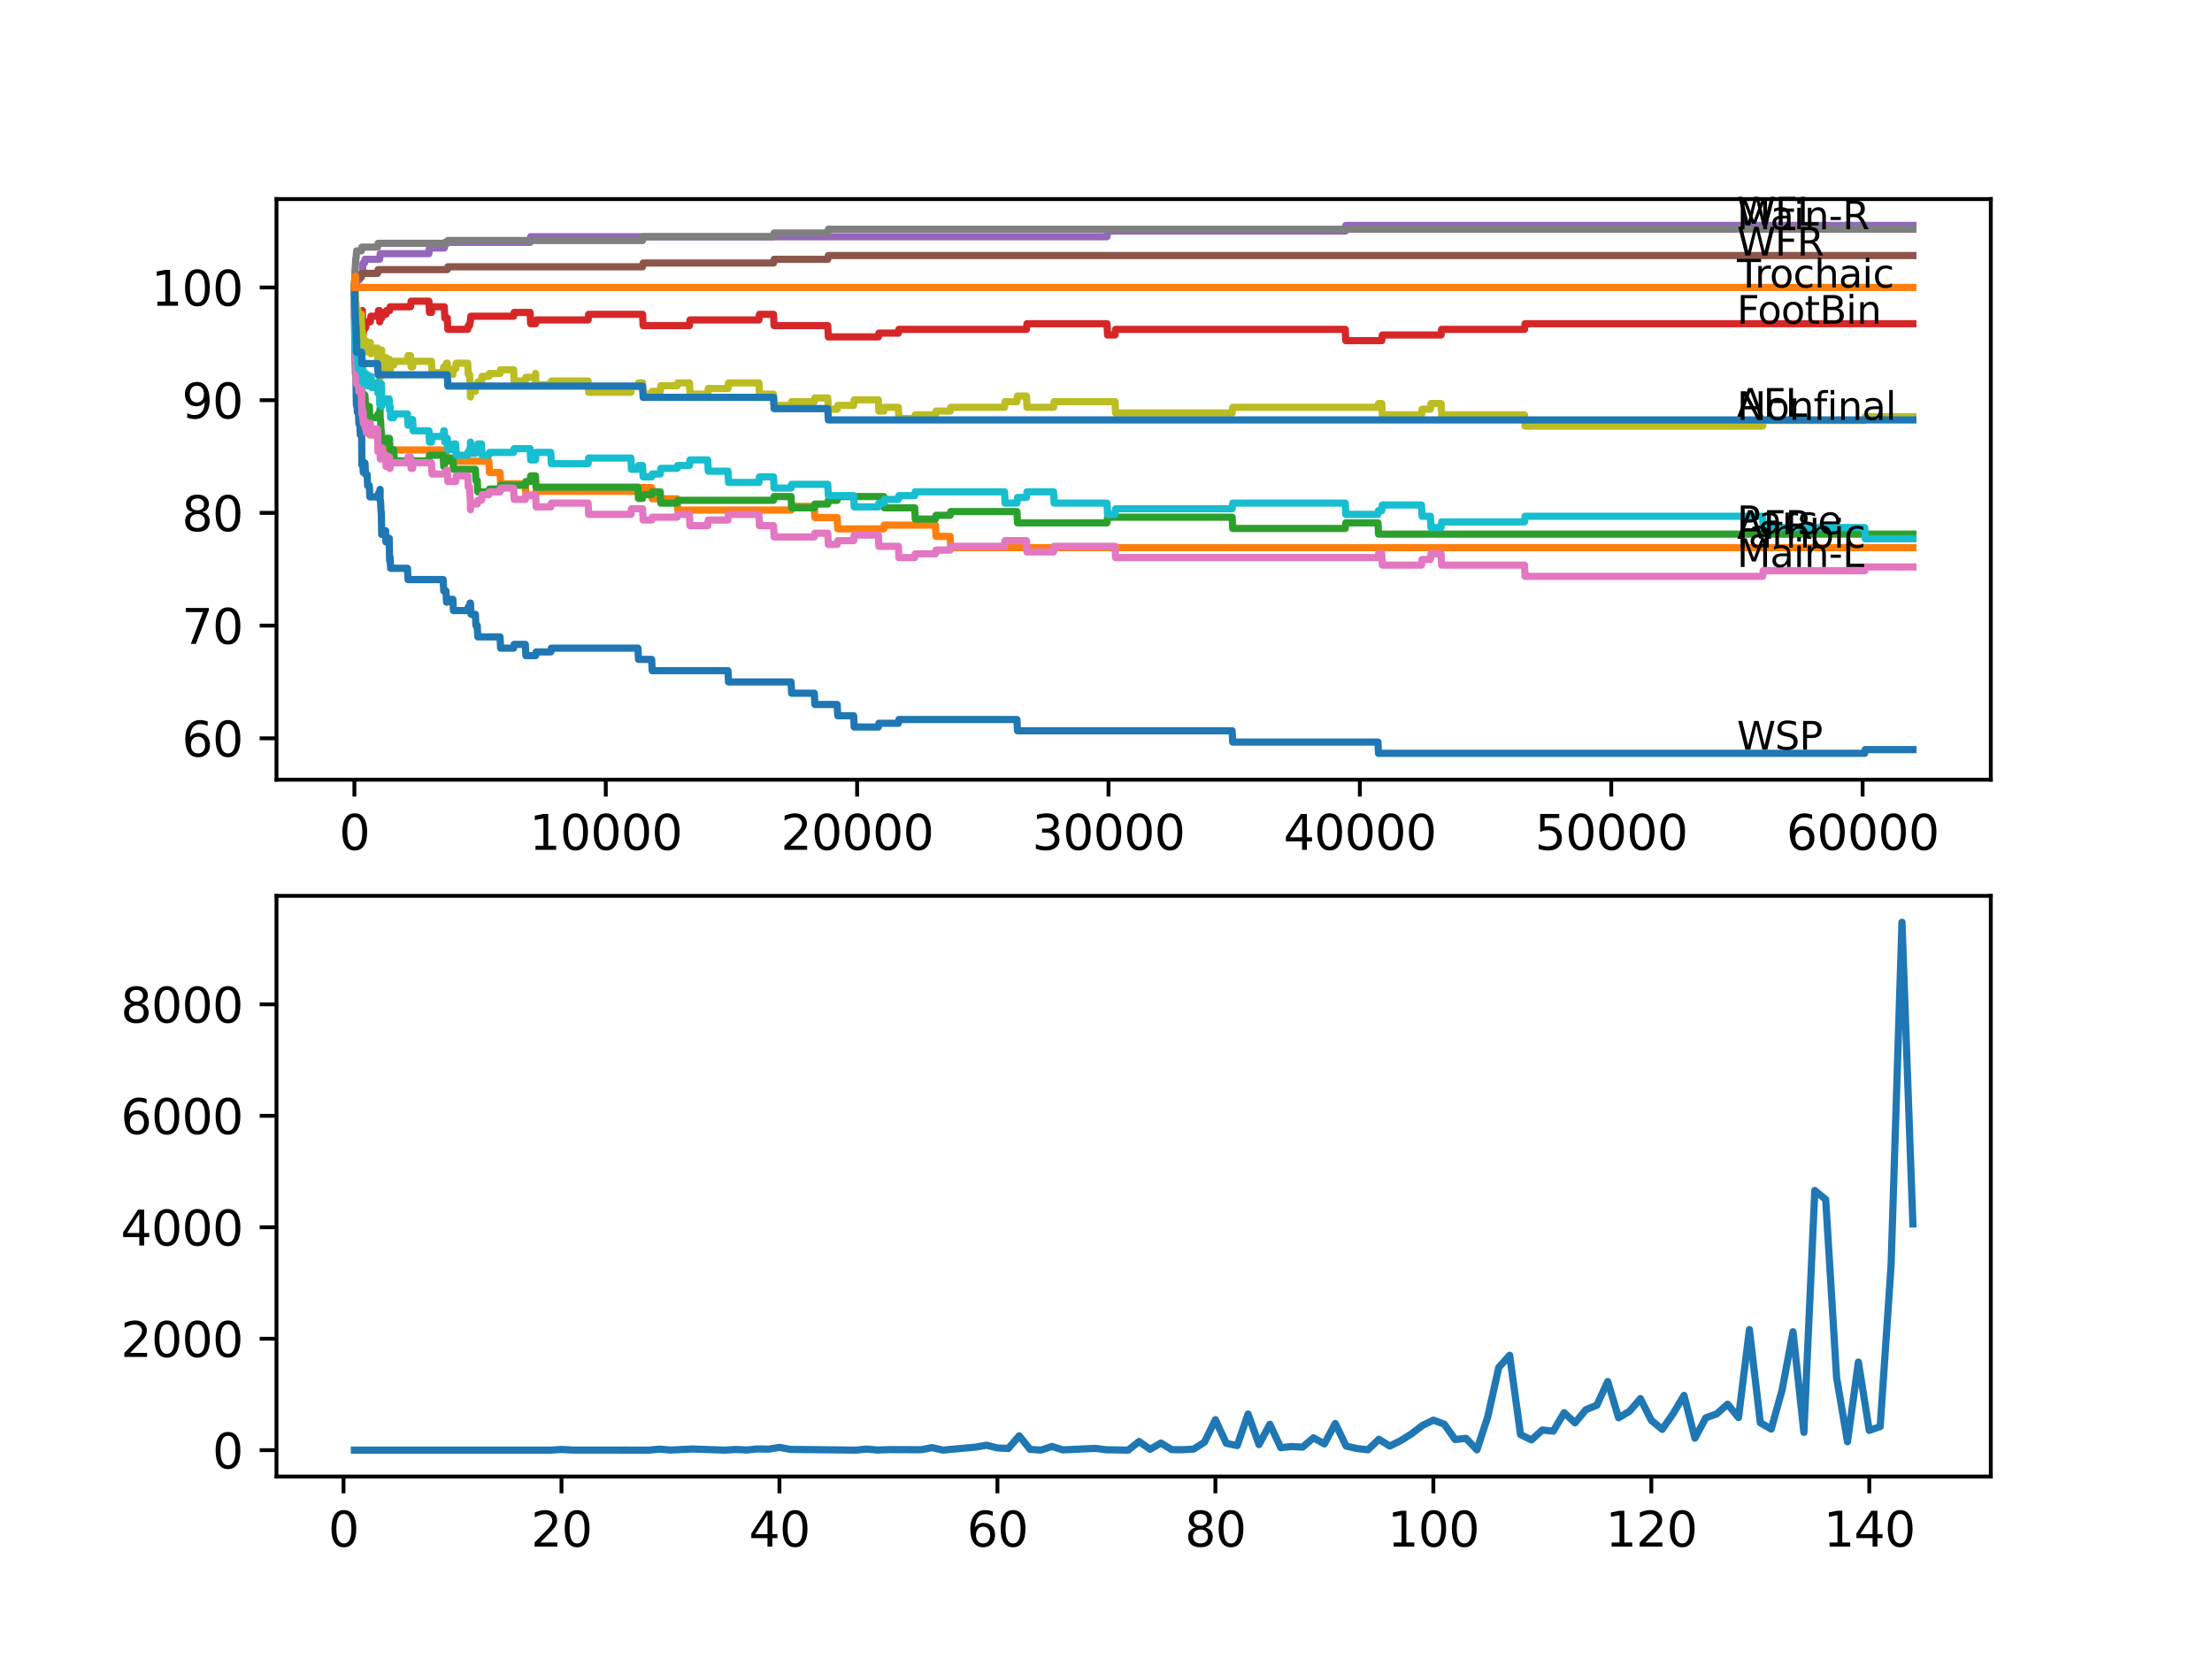 <?xml version="1.0" encoding="utf-8" standalone="no"?>
<!DOCTYPE svg PUBLIC "-//W3C//DTD SVG 1.1//EN"
  "http://www.w3.org/Graphics/SVG/1.1/DTD/svg11.dtd">
<svg xmlns:xlink="http://www.w3.org/1999/xlink" width="460.8pt" height="345.6pt" viewBox="0 0 460.8 345.6" xmlns="http://www.w3.org/2000/svg" version="1.1">
 <defs>
  <style type="text/css">*{stroke-linejoin: round; stroke-linecap: butt}</style>
 </defs>
 <g id="figure_1">
  <g id="patch_1">
   <path d="M 0 345.6 
L 460.8 345.6 
L 460.8 0 
L 0 0 
z
" style="fill: #ffffff"/>
  </g>
  <g id="axes_1">
   <g id="patch_2">
    <path d="M 57.6 162.432 
L 414.72 162.432 
L 414.72 41.472 
L 57.6 41.472 
z
" style="fill: #ffffff"/>
   </g>
   <g id="matplotlib.axis_1">
    <g id="xtick_1">
     <g id="line2d_1">
      <defs>
       <path id="m08328d440a" d="M 0 0 
L 0 3.5 
" style="stroke: #000000; stroke-width: 0.8"/>
      </defs>
      <g>
       <use xlink:href="#m08328d440a" x="73.827" y="162.432" style="stroke: #000000; stroke-width: 0.8"/>
      </g>
     </g>
     <g id="text_1">
      <!-- 0 -->
      <g transform="translate(70.646 177.03)scale(0.1 -0.1)">
       <defs>
        <path id="DejaVuSans-30" d="M 2034 4250 
Q 1547 4250 1301 3770 
Q 1056 3291 1056 2328 
Q 1056 1369 1301 889 
Q 1547 409 2034 409 
Q 2525 409 2770 889 
Q 3016 1369 3016 2328 
Q 3016 3291 2770 3770 
Q 2525 4250 2034 4250 
z
M 2034 4750 
Q 2819 4750 3233 4129 
Q 3647 3509 3647 2328 
Q 3647 1150 3233 529 
Q 2819 -91 2034 -91 
Q 1250 -91 836 529 
Q 422 1150 422 2328 
Q 422 3509 836 4129 
Q 1250 4750 2034 4750 
z
" transform="scale(0.016)"/>
       </defs>
       <use xlink:href="#DejaVuSans-30"/>
      </g>
     </g>
    </g>
    <g id="xtick_2">
     <g id="line2d_2">
      <g>
       <use xlink:href="#m08328d440a" x="126.192" y="162.432" style="stroke: #000000; stroke-width: 0.8"/>
      </g>
     </g>
     <g id="text_2">
      <!-- 10000 -->
      <g transform="translate(110.286 177.03)scale(0.1 -0.1)">
       <defs>
        <path id="DejaVuSans-31" d="M 794 531 
L 1825 531 
L 1825 4091 
L 703 3866 
L 703 4441 
L 1819 4666 
L 2450 4666 
L 2450 531 
L 3481 531 
L 3481 0 
L 794 0 
L 794 531 
z
" transform="scale(0.016)"/>
       </defs>
       <use xlink:href="#DejaVuSans-31"/>
       <use xlink:href="#DejaVuSans-30" x="63.623"/>
       <use xlink:href="#DejaVuSans-30" x="127.246"/>
       <use xlink:href="#DejaVuSans-30" x="190.869"/>
       <use xlink:href="#DejaVuSans-30" x="254.492"/>
      </g>
     </g>
    </g>
    <g id="xtick_3">
     <g id="line2d_3">
      <g>
       <use xlink:href="#m08328d440a" x="178.556" y="162.432" style="stroke: #000000; stroke-width: 0.8"/>
      </g>
     </g>
     <g id="text_3">
      <!-- 20000 -->
      <g transform="translate(162.65 177.03)scale(0.1 -0.1)">
       <defs>
        <path id="DejaVuSans-32" d="M 1228 531 
L 3431 531 
L 3431 0 
L 469 0 
L 469 531 
Q 828 903 1448 1529 
Q 2069 2156 2228 2338 
Q 2531 2678 2651 2914 
Q 2772 3150 2772 3378 
Q 2772 3750 2511 3984 
Q 2250 4219 1831 4219 
Q 1534 4219 1204 4116 
Q 875 4013 500 3803 
L 500 4441 
Q 881 4594 1212 4672 
Q 1544 4750 1819 4750 
Q 2544 4750 2975 4387 
Q 3406 4025 3406 3419 
Q 3406 3131 3298 2873 
Q 3191 2616 2906 2266 
Q 2828 2175 2409 1742 
Q 1991 1309 1228 531 
z
" transform="scale(0.016)"/>
       </defs>
       <use xlink:href="#DejaVuSans-32"/>
       <use xlink:href="#DejaVuSans-30" x="63.623"/>
       <use xlink:href="#DejaVuSans-30" x="127.246"/>
       <use xlink:href="#DejaVuSans-30" x="190.869"/>
       <use xlink:href="#DejaVuSans-30" x="254.492"/>
      </g>
     </g>
    </g>
    <g id="xtick_4">
     <g id="line2d_4">
      <g>
       <use xlink:href="#m08328d440a" x="230.921" y="162.432" style="stroke: #000000; stroke-width: 0.8"/>
      </g>
     </g>
     <g id="text_4">
      <!-- 30000 -->
      <g transform="translate(215.015 177.03)scale(0.1 -0.1)">
       <defs>
        <path id="DejaVuSans-33" d="M 2597 2516 
Q 3050 2419 3304 2112 
Q 3559 1806 3559 1356 
Q 3559 666 3084 287 
Q 2609 -91 1734 -91 
Q 1441 -91 1130 -33 
Q 819 25 488 141 
L 488 750 
Q 750 597 1062 519 
Q 1375 441 1716 441 
Q 2309 441 2620 675 
Q 2931 909 2931 1356 
Q 2931 1769 2642 2001 
Q 2353 2234 1838 2234 
L 1294 2234 
L 1294 2753 
L 1863 2753 
Q 2328 2753 2575 2939 
Q 2822 3125 2822 3475 
Q 2822 3834 2567 4026 
Q 2313 4219 1838 4219 
Q 1578 4219 1281 4162 
Q 984 4106 628 3988 
L 628 4550 
Q 988 4650 1302 4700 
Q 1616 4750 1894 4750 
Q 2613 4750 3031 4423 
Q 3450 4097 3450 3541 
Q 3450 3153 3228 2886 
Q 3006 2619 2597 2516 
z
" transform="scale(0.016)"/>
       </defs>
       <use xlink:href="#DejaVuSans-33"/>
       <use xlink:href="#DejaVuSans-30" x="63.623"/>
       <use xlink:href="#DejaVuSans-30" x="127.246"/>
       <use xlink:href="#DejaVuSans-30" x="190.869"/>
       <use xlink:href="#DejaVuSans-30" x="254.492"/>
      </g>
     </g>
    </g>
    <g id="xtick_5">
     <g id="line2d_5">
      <g>
       <use xlink:href="#m08328d440a" x="283.285" y="162.432" style="stroke: #000000; stroke-width: 0.8"/>
      </g>
     </g>
     <g id="text_5">
      <!-- 40000 -->
      <g transform="translate(267.379 177.03)scale(0.1 -0.1)">
       <defs>
        <path id="DejaVuSans-34" d="M 2419 4116 
L 825 1625 
L 2419 1625 
L 2419 4116 
z
M 2253 4666 
L 3047 4666 
L 3047 1625 
L 3713 1625 
L 3713 1100 
L 3047 1100 
L 3047 0 
L 2419 0 
L 2419 1100 
L 313 1100 
L 313 1709 
L 2253 4666 
z
" transform="scale(0.016)"/>
       </defs>
       <use xlink:href="#DejaVuSans-34"/>
       <use xlink:href="#DejaVuSans-30" x="63.623"/>
       <use xlink:href="#DejaVuSans-30" x="127.246"/>
       <use xlink:href="#DejaVuSans-30" x="190.869"/>
       <use xlink:href="#DejaVuSans-30" x="254.492"/>
      </g>
     </g>
    </g>
    <g id="xtick_6">
     <g id="line2d_6">
      <g>
       <use xlink:href="#m08328d440a" x="335.65" y="162.432" style="stroke: #000000; stroke-width: 0.8"/>
      </g>
     </g>
     <g id="text_6">
      <!-- 50000 -->
      <g transform="translate(319.744 177.03)scale(0.1 -0.1)">
       <defs>
        <path id="DejaVuSans-35" d="M 691 4666 
L 3169 4666 
L 3169 4134 
L 1269 4134 
L 1269 2991 
Q 1406 3038 1543 3061 
Q 1681 3084 1819 3084 
Q 2600 3084 3056 2656 
Q 3513 2228 3513 1497 
Q 3513 744 3044 326 
Q 2575 -91 1722 -91 
Q 1428 -91 1123 -41 
Q 819 9 494 109 
L 494 744 
Q 775 591 1075 516 
Q 1375 441 1709 441 
Q 2250 441 2565 725 
Q 2881 1009 2881 1497 
Q 2881 1984 2565 2268 
Q 2250 2553 1709 2553 
Q 1456 2553 1204 2497 
Q 953 2441 691 2322 
L 691 4666 
z
" transform="scale(0.016)"/>
       </defs>
       <use xlink:href="#DejaVuSans-35"/>
       <use xlink:href="#DejaVuSans-30" x="63.623"/>
       <use xlink:href="#DejaVuSans-30" x="127.246"/>
       <use xlink:href="#DejaVuSans-30" x="190.869"/>
       <use xlink:href="#DejaVuSans-30" x="254.492"/>
      </g>
     </g>
    </g>
    <g id="xtick_7">
     <g id="line2d_7">
      <g>
       <use xlink:href="#m08328d440a" x="388.014" y="162.432" style="stroke: #000000; stroke-width: 0.8"/>
      </g>
     </g>
     <g id="text_7">
      <!-- 60000 -->
      <g transform="translate(372.108 177.03)scale(0.1 -0.1)">
       <defs>
        <path id="DejaVuSans-36" d="M 2113 2584 
Q 1688 2584 1439 2293 
Q 1191 2003 1191 1497 
Q 1191 994 1439 701 
Q 1688 409 2113 409 
Q 2538 409 2786 701 
Q 3034 994 3034 1497 
Q 3034 2003 2786 2293 
Q 2538 2584 2113 2584 
z
M 3366 4563 
L 3366 3988 
Q 3128 4100 2886 4159 
Q 2644 4219 2406 4219 
Q 1781 4219 1451 3797 
Q 1122 3375 1075 2522 
Q 1259 2794 1537 2939 
Q 1816 3084 2150 3084 
Q 2853 3084 3261 2657 
Q 3669 2231 3669 1497 
Q 3669 778 3244 343 
Q 2819 -91 2113 -91 
Q 1303 -91 875 529 
Q 447 1150 447 2328 
Q 447 3434 972 4092 
Q 1497 4750 2381 4750 
Q 2619 4750 2861 4703 
Q 3103 4656 3366 4563 
z
" transform="scale(0.016)"/>
       </defs>
       <use xlink:href="#DejaVuSans-36"/>
       <use xlink:href="#DejaVuSans-30" x="63.623"/>
       <use xlink:href="#DejaVuSans-30" x="127.246"/>
       <use xlink:href="#DejaVuSans-30" x="190.869"/>
       <use xlink:href="#DejaVuSans-30" x="254.492"/>
      </g>
     </g>
    </g>
   </g>
   <g id="matplotlib.axis_2">
    <g id="ytick_1">
     <g id="line2d_8">
      <defs>
       <path id="mf09754ce5e" d="M 0 0 
L -3.5 0 
" style="stroke: #000000; stroke-width: 0.8"/>
      </defs>
      <g>
       <use xlink:href="#mf09754ce5e" x="57.6" y="153.803" style="stroke: #000000; stroke-width: 0.8"/>
      </g>
     </g>
     <g id="text_8">
      <!-- 60 -->
      <g transform="translate(37.875 157.602)scale(0.1 -0.1)">
       <use xlink:href="#DejaVuSans-36"/>
       <use xlink:href="#DejaVuSans-30" x="63.623"/>
      </g>
     </g>
    </g>
    <g id="ytick_2">
     <g id="line2d_9">
      <g>
       <use xlink:href="#mf09754ce5e" x="57.6" y="130.323" style="stroke: #000000; stroke-width: 0.8"/>
      </g>
     </g>
     <g id="text_9">
      <!-- 70 -->
      <g transform="translate(37.875 134.123)scale(0.1 -0.1)">
       <defs>
        <path id="DejaVuSans-37" d="M 525 4666 
L 3525 4666 
L 3525 4397 
L 1831 0 
L 1172 0 
L 2766 4134 
L 525 4134 
L 525 4666 
z
" transform="scale(0.016)"/>
       </defs>
       <use xlink:href="#DejaVuSans-37"/>
       <use xlink:href="#DejaVuSans-30" x="63.623"/>
      </g>
     </g>
    </g>
    <g id="ytick_3">
     <g id="line2d_10">
      <g>
       <use xlink:href="#mf09754ce5e" x="57.6" y="106.844" style="stroke: #000000; stroke-width: 0.8"/>
      </g>
     </g>
     <g id="text_10">
      <!-- 80 -->
      <g transform="translate(37.875 110.643)scale(0.1 -0.1)">
       <defs>
        <path id="DejaVuSans-38" d="M 2034 2216 
Q 1584 2216 1326 1975 
Q 1069 1734 1069 1313 
Q 1069 891 1326 650 
Q 1584 409 2034 409 
Q 2484 409 2743 651 
Q 3003 894 3003 1313 
Q 3003 1734 2745 1975 
Q 2488 2216 2034 2216 
z
M 1403 2484 
Q 997 2584 770 2862 
Q 544 3141 544 3541 
Q 544 4100 942 4425 
Q 1341 4750 2034 4750 
Q 2731 4750 3128 4425 
Q 3525 4100 3525 3541 
Q 3525 3141 3298 2862 
Q 3072 2584 2669 2484 
Q 3125 2378 3379 2068 
Q 3634 1759 3634 1313 
Q 3634 634 3220 271 
Q 2806 -91 2034 -91 
Q 1263 -91 848 271 
Q 434 634 434 1313 
Q 434 1759 690 2068 
Q 947 2378 1403 2484 
z
M 1172 3481 
Q 1172 3119 1398 2916 
Q 1625 2713 2034 2713 
Q 2441 2713 2670 2916 
Q 2900 3119 2900 3481 
Q 2900 3844 2670 4047 
Q 2441 4250 2034 4250 
Q 1625 4250 1398 4047 
Q 1172 3844 1172 3481 
z
" transform="scale(0.016)"/>
       </defs>
       <use xlink:href="#DejaVuSans-38"/>
       <use xlink:href="#DejaVuSans-30" x="63.623"/>
      </g>
     </g>
    </g>
    <g id="ytick_4">
     <g id="line2d_11">
      <g>
       <use xlink:href="#mf09754ce5e" x="57.6" y="83.364" style="stroke: #000000; stroke-width: 0.8"/>
      </g>
     </g>
     <g id="text_11">
      <!-- 90 -->
      <g transform="translate(37.875 87.163)scale(0.1 -0.1)">
       <defs>
        <path id="DejaVuSans-39" d="M 703 97 
L 703 672 
Q 941 559 1184 500 
Q 1428 441 1663 441 
Q 2288 441 2617 861 
Q 2947 1281 2994 2138 
Q 2813 1869 2534 1725 
Q 2256 1581 1919 1581 
Q 1219 1581 811 2004 
Q 403 2428 403 3163 
Q 403 3881 828 4315 
Q 1253 4750 1959 4750 
Q 2769 4750 3195 4129 
Q 3622 3509 3622 2328 
Q 3622 1225 3098 567 
Q 2575 -91 1691 -91 
Q 1453 -91 1209 -44 
Q 966 3 703 97 
z
M 1959 2075 
Q 2384 2075 2632 2365 
Q 2881 2656 2881 3163 
Q 2881 3666 2632 3958 
Q 2384 4250 1959 4250 
Q 1534 4250 1286 3958 
Q 1038 3666 1038 3163 
Q 1038 2656 1286 2365 
Q 1534 2075 1959 2075 
z
" transform="scale(0.016)"/>
       </defs>
       <use xlink:href="#DejaVuSans-39"/>
       <use xlink:href="#DejaVuSans-30" x="63.623"/>
      </g>
     </g>
    </g>
    <g id="ytick_5">
     <g id="line2d_12">
      <g>
       <use xlink:href="#mf09754ce5e" x="57.6" y="59.884" style="stroke: #000000; stroke-width: 0.8"/>
      </g>
     </g>
     <g id="text_12">
      <!-- 100 -->
      <g transform="translate(31.512 63.683)scale(0.1 -0.1)">
       <use xlink:href="#DejaVuSans-31"/>
       <use xlink:href="#DejaVuSans-30" x="63.623"/>
       <use xlink:href="#DejaVuSans-30" x="127.246"/>
      </g>
     </g>
    </g>
   </g>
   <g id="line2d_13">
    <path d="M 73.833 59.884 
L 73.974 75.537 
L 73.979 75.537 
L 74.058 77.885 
L 74.089 77.298 
L 74.136 77.298 
L 74.236 84.342 
L 74.257 83.56 
L 74.335 83.56 
L 74.451 85.907 
L 74.524 85.907 
L 74.644 84.342 
L 74.76 88.255 
L 74.943 88.255 
L 75.058 90.603 
L 75.336 90.603 
L 75.341 89.821 
L 75.377 96.865 
L 75.404 96.865 
L 75.482 96.865 
L 75.587 96.082 
L 75.686 98.43 
L 75.697 97.647 
L 75.927 97.647 
L 76.027 96.473 
L 76.142 98.821 
L 76.472 98.821 
L 76.587 101.169 
L 76.938 101.169 
L 77.053 103.517 
L 78.734 103.517 
L 78.849 102.735 
L 79.111 102.735 
L 79.179 101.952 
L 79.184 104.3 
L 79.211 104.3 
L 79.268 104.3 
L 79.383 106.648 
L 79.436 106.648 
L 79.509 111.344 
L 79.551 110.561 
L 80.326 110.561 
L 80.404 112.909 
L 80.436 112.127 
L 81.075 112.127 
L 81.164 116.823 
L 81.19 116.04 
L 81.263 116.04 
L 81.378 118.388 
L 84.882 118.388 
L 84.997 120.736 
L 92.317 120.736 
L 92.433 123.084 
L 92.899 123.084 
L 93.014 125.432 
L 93.181 125.432 
L 93.297 124.845 
L 94.344 124.845 
L 94.459 127.193 
L 97.439 127.193 
L 97.554 126.41 
L 97.821 126.41 
L 97.936 125.627 
L 98.009 125.627 
L 98.125 127.975 
L 99.031 127.975 
L 99.146 130.323 
L 99.418 130.323 
L 99.533 132.671 
L 104.167 132.671 
L 104.283 135.019 
L 106.99 135.019 
L 107.105 134.237 
L 109.435 134.237 
L 109.551 136.585 
L 111.577 136.585 
L 111.692 135.802 
L 114.74 135.802 
L 114.855 135.019 
L 132.895 135.019 
L 133.01 137.367 
L 135.754 137.367 
L 135.869 139.715 
L 151.646 139.715 
L 151.762 142.063 
L 164.795 142.063 
L 164.91 144.411 
L 169.639 144.411 
L 169.754 146.759 
L 174.399 146.759 
L 174.514 149.107 
L 177.829 149.107 
L 177.944 151.455 
L 182.976 151.455 
L 183.091 150.673 
L 187.144 150.673 
L 187.259 149.89 
L 211.845 149.89 
L 211.96 152.238 
L 256.679 152.238 
L 256.794 154.586 
L 287.056 154.586 
L 287.171 156.934 
L 388.444 156.934 
L 388.559 156.151 
L 398.487 156.151 
L 398.487 156.151 
" clip-path="url(#pd34141f157)" style="fill: none; stroke: #1f77b4; stroke-width: 1.5; stroke-linecap: square"/>
   </g>
   <g id="line2d_14">
    <path d="M 73.833 59.884 
L 73.838 59.297 
L 73.869 66.341 
L 73.885 66.341 
L 73.89 66.341 
L 73.896 68.689 
L 73.985 65.558 
L 74 67.906 
L 74.047 67.906 
L 74.053 67.124 
L 74.063 71.82 
L 74.126 71.82 
L 74.252 79.646 
L 74.346 79.646 
L 74.461 78.864 
L 74.644 78.864 
L 74.733 77.298 
L 74.739 79.646 
L 74.749 79.646 
L 74.943 79.646 
L 75.058 81.994 
L 75.278 81.994 
L 75.341 84.342 
L 75.388 81.994 
L 75.645 81.994 
L 75.76 84.342 
L 75.927 84.342 
L 76.027 89.038 
L 76.043 88.255 
L 76.938 88.255 
L 77.053 90.603 
L 78.655 90.603 
L 78.771 92.951 
L 80.326 92.951 
L 80.441 95.299 
L 81.122 95.299 
L 81.237 94.517 
L 82.017 94.517 
L 82.132 93.734 
L 92.899 93.734 
L 93.014 96.082 
L 101.848 96.082 
L 101.963 98.43 
L 104.167 98.43 
L 104.283 100.778 
L 109.435 100.778 
L 109.551 103.126 
L 111.546 103.126 
L 111.661 102.343 
L 132.895 102.343 
L 133.01 101.561 
L 135.754 101.561 
L 135.869 103.909 
L 141.058 103.909 
L 141.173 106.257 
L 164.795 106.257 
L 164.91 105.474 
L 169.639 105.474 
L 169.754 107.822 
L 174.399 107.822 
L 174.514 110.17 
L 184.107 110.17 
L 184.222 109.387 
L 194.873 109.387 
L 194.988 111.735 
L 197.937 111.735 
L 198.052 114.083 
L 398.487 114.083 
L 398.487 114.083 
" clip-path="url(#pd34141f157)" style="fill: none; stroke: #ff7f0e; stroke-width: 1.5; stroke-linecap: square"/>
   </g>
   <g id="line2d_15">
    <path d="M 73.833 59.884 
L 73.896 58.436 
L 73.953 64.697 
L 73.958 64.697 
L 73.995 69.393 
L 74.068 65.871 
L 74.126 65.871 
L 74.136 65.089 
L 74.199 71.35 
L 74.215 71.35 
L 74.236 73.698 
L 74.325 72.915 
L 74.346 72.915 
L 74.461 75.263 
L 74.644 75.263 
L 74.733 79.959 
L 74.76 79.177 
L 74.849 79.177 
L 74.964 78.003 
L 75.278 78.003 
L 75.341 77.22 
L 75.346 79.568 
L 75.362 79.568 
L 75.482 84.264 
L 75.493 84.264 
L 75.587 81.916 
L 75.603 84.264 
L 75.645 84.264 
L 75.76 83.481 
L 75.927 83.481 
L 76.027 82.307 
L 76.142 84.655 
L 76.938 84.655 
L 77.053 87.003 
L 78.655 87.003 
L 78.771 86.221 
L 79.085 86.221 
L 79.179 85.047 
L 79.184 87.395 
L 79.19 87.395 
L 79.268 87.395 
L 79.383 89.743 
L 79.436 89.743 
L 79.551 92.09 
L 80.326 92.09 
L 80.441 91.308 
L 81.122 91.308 
L 81.237 93.656 
L 82.017 93.656 
L 82.132 96.004 
L 89.354 96.004 
L 89.469 94.83 
L 92.317 94.83 
L 92.433 97.178 
L 92.553 97.178 
L 92.668 96.004 
L 93.181 96.004 
L 93.297 95.417 
L 94.344 95.417 
L 94.459 97.765 
L 99.031 97.765 
L 99.146 100.113 
L 99.418 100.113 
L 99.533 102.461 
L 101.848 102.461 
L 101.963 101.874 
L 104.167 101.874 
L 104.283 101.091 
L 109.435 101.091 
L 109.551 100.308 
L 110.435 100.308 
L 110.551 99.134 
L 111.546 99.134 
L 111.661 101.482 
L 132.895 101.482 
L 133.01 103.83 
L 133.858 103.83 
L 133.973 103.048 
L 135.754 103.048 
L 135.869 102.461 
L 137.539 102.461 
L 137.655 104.809 
L 141.058 104.809 
L 141.173 104.222 
L 161.14 104.222 
L 161.255 103.439 
L 164.795 103.439 
L 164.91 105.787 
L 169.639 105.787 
L 169.754 105.004 
L 172.44 105.004 
L 172.555 104.222 
L 174.399 104.222 
L 174.514 103.439 
L 184.107 103.439 
L 184.222 105.787 
L 190.553 105.787 
L 190.668 108.135 
L 194.873 108.135 
L 194.988 107.352 
L 197.937 107.352 
L 198.052 106.57 
L 211.845 106.57 
L 211.96 108.918 
L 230.607 108.918 
L 230.722 107.744 
L 256.679 107.744 
L 256.794 110.092 
L 280.233 110.092 
L 280.348 108.918 
L 287.056 108.918 
L 287.171 111.266 
L 398.487 111.266 
L 398.487 111.266 
" clip-path="url(#pd34141f157)" style="fill: none; stroke: #2ca02c; stroke-width: 1.5; stroke-linecap: square"/>
   </g>
   <g id="line2d_16">
    <path d="M 73.833 59.884 
L 73.89 66.341 
L 73.953 65.089 
L 74 65.089 
L 74.053 69.785 
L 74.115 69.198 
L 74.136 69.198 
L 74.262 67.437 
L 74.608 67.437 
L 74.728 65.871 
L 74.849 65.871 
L 74.964 68.219 
L 75.205 68.219 
L 75.32 67.437 
L 75.336 67.437 
L 75.456 65.48 
L 75.482 65.48 
L 75.493 64.697 
L 75.55 69.393 
L 75.566 69.393 
L 75.686 69.393 
L 75.802 68.611 
L 75.927 68.611 
L 76.043 68.219 
L 76.184 68.219 
L 76.299 67.045 
L 77.147 67.045 
L 77.263 65.871 
L 78.729 65.871 
L 78.844 64.697 
L 79.085 64.697 
L 79.111 67.045 
L 79.195 66.263 
L 79.509 66.263 
L 79.624 65.48 
L 80.404 65.48 
L 80.52 64.697 
L 81.164 64.697 
L 81.279 63.915 
L 85.526 63.915 
L 85.641 62.741 
L 89.354 62.741 
L 89.469 65.089 
L 89.882 65.089 
L 89.998 63.915 
L 92.553 63.915 
L 92.668 66.263 
L 93.181 66.263 
L 93.297 68.611 
L 97.439 68.611 
L 97.554 67.828 
L 97.821 67.828 
L 97.936 67.045 
L 97.973 67.045 
L 98.088 65.871 
L 106.99 65.871 
L 107.105 65.089 
L 110.435 65.089 
L 110.551 67.437 
L 111.577 67.437 
L 111.692 66.654 
L 122.511 66.654 
L 122.626 65.48 
L 133.858 65.48 
L 133.973 67.828 
L 143.624 67.828 
L 143.739 66.654 
L 158.098 66.654 
L 158.213 65.48 
L 161.14 65.48 
L 161.255 67.828 
L 172.44 67.828 
L 172.555 70.176 
L 182.976 70.176 
L 183.091 69.393 
L 187.144 69.393 
L 187.259 68.611 
L 213.824 68.611 
L 213.939 67.437 
L 230.607 67.437 
L 230.722 69.785 
L 232.277 69.785 
L 232.392 68.611 
L 280.233 68.611 
L 280.348 70.959 
L 287.846 70.959 
L 287.962 69.785 
L 300.199 69.785 
L 300.314 68.611 
L 317.579 68.611 
L 317.694 67.437 
L 398.487 67.437 
L 398.487 67.437 
" clip-path="url(#pd34141f157)" style="fill: none; stroke: #d62728; stroke-width: 1.5; stroke-linecap: square"/>
   </g>
   <g id="line2d_17">
    <path d="M 73.833 59.884 
L 73.875 59.884 
L 73.99 59.101 
L 74.236 59.101 
L 74.351 58.319 
L 74.849 58.319 
L 74.964 57.145 
L 75.493 57.145 
L 75.613 54.797 
L 75.933 54.797 
L 76.048 54.014 
L 79.085 54.014 
L 79.2 52.84 
L 89.354 52.84 
L 89.469 51.666 
L 92.553 51.666 
L 92.668 50.492 
L 110.435 50.492 
L 110.551 49.318 
L 230.607 49.318 
L 230.722 48.144 
L 280.233 48.144 
L 280.348 46.97 
L 398.487 46.97 
L 398.487 46.97 
" clip-path="url(#pd34141f157)" style="fill: none; stroke: #9467bd; stroke-width: 1.5; stroke-linecap: square"/>
   </g>
   <g id="line2d_18">
    <path d="M 73.833 59.884 
L 73.885 62.232 
L 73.943 60.667 
L 74 60.667 
L 74.115 59.297 
L 74.178 59.297 
L 74.299 57.732 
L 75.278 57.732 
L 75.393 56.949 
L 78.655 56.949 
L 78.771 56.166 
L 93.181 56.166 
L 93.297 55.579 
L 133.858 55.579 
L 133.973 54.797 
L 161.14 54.797 
L 161.255 54.014 
L 172.44 54.014 
L 172.555 53.231 
L 398.487 53.231 
L 398.487 53.231 
" clip-path="url(#pd34141f157)" style="fill: none; stroke: #8c564b; stroke-width: 1.5; stroke-linecap: square"/>
   </g>
   <g id="line2d_19">
    <path d="M 73.833 59.884 
L 73.964 69.393 
L 73.995 69.393 
L 74 68.611 
L 74.063 75.068 
L 74.126 75.068 
L 74.178 73.698 
L 74.189 78.394 
L 74.21 78.394 
L 74.215 78.394 
L 74.231 77.611 
L 74.236 79.959 
L 74.314 79.959 
L 74.335 79.959 
L 74.456 77.611 
L 74.524 77.611 
L 74.608 76.829 
L 74.613 79.177 
L 74.623 79.177 
L 74.65 79.177 
L 74.733 81.525 
L 74.76 80.742 
L 74.943 80.742 
L 75.058 79.959 
L 75.205 79.959 
L 75.278 79.177 
L 75.283 81.525 
L 75.304 81.525 
L 75.336 81.525 
L 75.377 86.221 
L 75.451 85.047 
L 75.482 85.047 
L 75.587 87.395 
L 75.592 86.612 
L 75.645 86.612 
L 75.686 85.829 
L 75.692 88.177 
L 75.744 88.177 
L 75.927 88.177 
L 76.043 87.786 
L 76.184 87.786 
L 76.299 90.134 
L 76.472 90.134 
L 76.587 88.96 
L 76.938 88.96 
L 77.053 88.177 
L 77.147 88.177 
L 77.263 90.525 
L 77.31 90.525 
L 77.425 89.351 
L 78.655 89.351 
L 78.734 94.047 
L 78.771 93.264 
L 79.111 93.264 
L 79.226 95.612 
L 79.472 95.612 
L 79.509 93.264 
L 79.582 95.612 
L 80.326 95.612 
L 80.404 94.83 
L 80.41 97.178 
L 80.425 97.178 
L 81.075 97.178 
L 81.164 95.221 
L 81.169 97.569 
L 81.179 97.569 
L 81.263 97.569 
L 81.378 96.395 
L 84.882 96.395 
L 84.997 95.221 
L 85.526 95.221 
L 85.641 97.569 
L 85.955 97.569 
L 86.07 96.395 
L 89.882 96.395 
L 89.998 98.743 
L 92.899 98.743 
L 93.014 97.96 
L 93.181 97.96 
L 93.297 100.308 
L 94.93 100.308 
L 95.046 99.134 
L 97.439 99.134 
L 97.554 101.482 
L 97.821 101.482 
L 97.936 103.83 
L 97.973 103.83 
L 98.009 106.178 
L 98.083 105.004 
L 99.418 105.004 
L 99.533 104.222 
L 100.308 104.222 
L 100.423 103.048 
L 101.848 103.048 
L 101.963 102.461 
L 104.167 102.461 
L 104.283 101.678 
L 106.99 101.678 
L 107.105 104.026 
L 109.435 104.026 
L 109.551 103.243 
L 111.577 103.243 
L 111.692 105.591 
L 114.74 105.591 
L 114.855 104.809 
L 122.511 104.809 
L 122.626 107.157 
L 131.428 107.157 
L 131.544 105.983 
L 133.858 105.983 
L 133.973 108.331 
L 135.754 108.331 
L 135.869 107.744 
L 141.058 107.744 
L 141.173 107.157 
L 143.624 107.157 
L 143.739 109.505 
L 147.431 109.505 
L 147.546 108.331 
L 151.646 108.331 
L 151.762 107.157 
L 158.098 107.157 
L 158.213 109.505 
L 161.14 109.505 
L 161.255 111.853 
L 169.639 111.853 
L 169.754 111.07 
L 172.44 111.07 
L 172.555 113.418 
L 174.399 113.418 
L 174.514 112.635 
L 177.829 112.635 
L 177.944 111.461 
L 182.976 111.461 
L 183.091 113.809 
L 187.144 113.809 
L 187.259 116.157 
L 190.553 116.157 
L 190.668 115.375 
L 194.873 115.375 
L 194.988 114.592 
L 197.937 114.592 
L 198.052 113.809 
L 209.263 113.809 
L 209.378 112.635 
L 213.824 112.635 
L 213.939 114.983 
L 219.479 114.983 
L 219.594 113.809 
L 232.277 113.809 
L 232.392 116.157 
L 287.056 116.157 
L 287.171 115.375 
L 287.846 115.375 
L 287.962 117.723 
L 296.125 117.723 
L 296.24 116.549 
L 297.984 116.549 
L 298.099 115.375 
L 300.199 115.375 
L 300.314 117.723 
L 317.579 117.723 
L 317.694 120.071 
L 367.184 120.071 
L 367.299 118.897 
L 388.444 118.897 
L 388.559 118.114 
L 398.487 118.114 
L 398.487 118.114 
" clip-path="url(#pd34141f157)" style="fill: none; stroke: #e377c2; stroke-width: 1.5; stroke-linecap: square"/>
   </g>
   <g id="line2d_20">
    <path d="M 73.833 59.884 
L 73.974 55.971 
L 74 55.971 
L 74.121 53.818 
L 74.178 53.818 
L 74.299 52.253 
L 75.278 52.253 
L 75.393 51.47 
L 78.655 51.47 
L 78.771 50.688 
L 93.181 50.688 
L 93.297 50.101 
L 133.858 50.101 
L 133.973 49.318 
L 161.14 49.318 
L 161.255 48.535 
L 172.44 48.535 
L 172.555 47.753 
L 398.487 47.753 
L 398.487 47.753 
" clip-path="url(#pd34141f157)" style="fill: none; stroke: #7f7f7f; stroke-width: 1.5; stroke-linecap: square"/>
   </g>
   <g id="line2d_21">
    <path d="M 73.833 59.884 
L 73.843 58.71 
L 73.911 62.741 
L 73.922 61.958 
L 73.927 61.958 
L 74 58.827 
L 74.042 61.175 
L 74.047 61.175 
L 74.126 65.284 
L 74.163 63.132 
L 74.178 63.132 
L 74.299 68.611 
L 74.335 68.611 
L 74.456 65.48 
L 74.524 65.48 
L 74.608 64.697 
L 74.613 67.045 
L 74.623 67.045 
L 74.644 67.045 
L 74.65 66.263 
L 74.655 68.611 
L 74.754 67.045 
L 74.943 67.045 
L 75.058 66.263 
L 75.205 66.263 
L 75.278 65.48 
L 75.283 67.828 
L 75.304 67.828 
L 75.336 67.828 
L 75.362 71.741 
L 75.446 69.002 
L 75.482 69.002 
L 75.587 71.35 
L 75.592 70.567 
L 75.645 70.567 
L 75.686 69.785 
L 75.692 72.133 
L 75.744 72.133 
L 75.927 72.133 
L 76.053 70.959 
L 76.184 70.959 
L 76.299 73.307 
L 76.472 73.307 
L 76.587 72.133 
L 76.938 72.133 
L 77.053 71.35 
L 77.147 71.35 
L 77.263 73.698 
L 77.31 73.698 
L 77.425 72.524 
L 78.655 72.524 
L 78.734 77.22 
L 78.771 76.437 
L 79.111 76.437 
L 79.179 78.785 
L 79.221 77.611 
L 79.268 77.611 
L 79.383 76.437 
L 79.436 76.437 
L 79.509 72.915 
L 79.551 75.263 
L 80.326 75.263 
L 80.404 74.481 
L 80.41 76.829 
L 80.425 76.829 
L 81.075 76.829 
L 81.164 74.872 
L 81.169 77.22 
L 81.179 77.22 
L 81.263 77.22 
L 81.378 76.046 
L 82.017 76.046 
L 82.132 75.263 
L 84.882 75.263 
L 84.997 74.089 
L 85.526 74.089 
L 85.641 76.437 
L 85.955 76.437 
L 86.07 75.263 
L 89.882 75.263 
L 89.998 77.611 
L 92.317 77.611 
L 92.433 76.437 
L 92.899 76.437 
L 93.014 75.655 
L 93.181 75.655 
L 93.297 78.003 
L 94.344 78.003 
L 94.459 76.829 
L 94.93 76.829 
L 95.046 75.655 
L 97.439 75.655 
L 97.554 78.003 
L 97.821 78.003 
L 97.936 80.351 
L 97.973 80.351 
L 98.009 82.699 
L 98.083 81.525 
L 99.031 81.525 
L 99.146 80.351 
L 99.418 80.351 
L 99.533 79.568 
L 100.308 79.568 
L 100.423 78.394 
L 101.848 78.394 
L 101.963 77.807 
L 104.167 77.807 
L 104.283 77.024 
L 106.99 77.024 
L 107.105 79.372 
L 109.435 79.372 
L 109.551 78.59 
L 111.546 78.59 
L 111.577 77.807 
L 111.582 80.155 
L 111.645 80.155 
L 114.74 80.155 
L 114.855 79.372 
L 122.511 79.372 
L 122.626 81.72 
L 131.428 81.72 
L 131.544 80.546 
L 132.895 80.546 
L 133.01 79.764 
L 133.858 79.764 
L 133.973 82.112 
L 135.754 82.112 
L 135.869 81.525 
L 137.539 81.525 
L 137.655 80.351 
L 141.058 80.351 
L 141.173 79.764 
L 143.624 79.764 
L 143.739 82.112 
L 147.431 82.112 
L 147.546 80.938 
L 151.646 80.938 
L 151.762 79.764 
L 158.098 79.764 
L 158.213 82.112 
L 161.14 82.112 
L 161.255 84.46 
L 164.795 84.46 
L 164.91 83.677 
L 169.639 83.677 
L 169.754 82.894 
L 172.44 82.894 
L 172.555 85.242 
L 174.399 85.242 
L 174.514 84.46 
L 177.829 84.46 
L 177.944 83.286 
L 182.976 83.286 
L 183.091 85.634 
L 184.107 85.634 
L 184.222 84.851 
L 187.144 84.851 
L 187.259 87.199 
L 190.553 87.199 
L 190.668 86.416 
L 194.873 86.416 
L 194.988 85.634 
L 197.937 85.634 
L 198.052 84.851 
L 209.263 84.851 
L 209.378 83.677 
L 211.845 83.677 
L 211.96 82.503 
L 213.824 82.503 
L 213.939 84.851 
L 219.479 84.851 
L 219.594 83.677 
L 232.277 83.677 
L 232.392 86.025 
L 256.679 86.025 
L 256.794 84.851 
L 287.056 84.851 
L 287.171 84.068 
L 287.846 84.068 
L 287.962 86.416 
L 296.125 86.416 
L 296.24 85.242 
L 297.984 85.242 
L 298.099 84.068 
L 300.199 84.068 
L 300.314 86.416 
L 317.579 86.416 
L 317.694 88.764 
L 367.184 88.764 
L 367.299 87.59 
L 388.444 87.59 
L 388.559 86.808 
L 398.487 86.808 
L 398.487 86.808 
" clip-path="url(#pd34141f157)" style="fill: none; stroke: #bcbd22; stroke-width: 1.5; stroke-linecap: square"/>
   </g>
   <g id="line2d_22">
    <path d="M 73.833 59.884 
L 73.911 71.546 
L 73.964 69.198 
L 73.979 69.198 
L 74 68.415 
L 74.053 73.111 
L 74.063 73.111 
L 74.136 73.111 
L 74.236 68.219 
L 74.267 70.567 
L 74.335 70.567 
L 74.451 74.481 
L 74.524 74.481 
L 74.608 76.829 
L 74.634 76.046 
L 74.644 76.046 
L 74.77 73.698 
L 74.849 73.698 
L 74.943 76.046 
L 74.959 75.263 
L 75.205 75.263 
L 75.32 77.611 
L 75.336 77.611 
L 75.377 73.307 
L 75.456 75.655 
L 75.482 75.655 
L 75.493 74.872 
L 75.55 79.568 
L 75.566 79.568 
L 75.587 79.568 
L 75.707 78.003 
L 75.927 78.003 
L 75.933 77.611 
L 75.938 79.959 
L 76.011 79.959 
L 76.027 79.959 
L 76.142 79.177 
L 76.184 79.177 
L 76.299 78.003 
L 76.472 78.003 
L 76.587 80.351 
L 76.938 80.351 
L 77.053 79.568 
L 77.147 79.568 
L 77.263 78.394 
L 77.31 78.394 
L 77.425 80.742 
L 78.729 80.742 
L 78.734 79.568 
L 78.739 81.916 
L 78.834 81.916 
L 79.085 81.916 
L 79.111 84.264 
L 79.195 82.307 
L 79.268 82.307 
L 79.383 81.133 
L 79.436 81.133 
L 79.472 79.959 
L 79.509 84.655 
L 79.53 83.873 
L 80.404 83.873 
L 80.52 83.09 
L 81.075 83.09 
L 81.164 85.438 
L 81.185 84.655 
L 81.263 84.655 
L 81.378 87.003 
L 82.017 87.003 
L 82.132 86.221 
L 84.882 86.221 
L 84.997 88.569 
L 85.526 88.569 
L 85.641 87.395 
L 85.955 87.395 
L 86.07 89.743 
L 89.354 89.743 
L 89.469 92.09 
L 89.882 92.09 
L 89.998 90.917 
L 92.317 90.917 
L 92.433 89.743 
L 92.553 89.743 
L 92.668 92.09 
L 92.899 92.09 
L 93.014 91.308 
L 93.181 91.308 
L 93.297 93.656 
L 94.344 93.656 
L 94.459 92.482 
L 94.93 92.482 
L 95.046 94.83 
L 97.439 94.83 
L 97.554 94.047 
L 97.821 94.047 
L 97.936 93.264 
L 97.973 93.264 
L 98.009 92.09 
L 98.015 94.438 
L 98.077 94.438 
L 99.031 94.438 
L 99.146 93.264 
L 99.418 93.264 
L 99.533 92.482 
L 100.308 92.482 
L 100.423 94.83 
L 101.848 94.83 
L 101.963 94.243 
L 106.99 94.243 
L 107.105 93.46 
L 110.435 93.46 
L 110.551 95.808 
L 111.546 95.808 
L 111.666 94.243 
L 114.74 94.243 
L 114.855 96.591 
L 122.511 96.591 
L 122.626 95.417 
L 131.428 95.417 
L 131.544 97.765 
L 132.895 97.765 
L 133.01 96.982 
L 133.858 96.982 
L 133.973 99.33 
L 135.754 99.33 
L 135.869 98.743 
L 137.539 98.743 
L 137.655 97.569 
L 141.058 97.569 
L 141.173 96.982 
L 143.624 96.982 
L 143.739 95.808 
L 147.431 95.808 
L 147.546 98.156 
L 151.646 98.156 
L 151.762 100.504 
L 158.098 100.504 
L 158.213 99.33 
L 161.14 99.33 
L 161.255 101.678 
L 164.795 101.678 
L 164.91 100.895 
L 172.44 100.895 
L 172.555 103.243 
L 177.829 103.243 
L 177.944 105.591 
L 182.976 105.591 
L 183.091 104.809 
L 184.107 104.809 
L 184.222 104.026 
L 187.144 104.026 
L 187.259 103.243 
L 190.553 103.243 
L 190.668 102.461 
L 209.263 102.461 
L 209.378 104.809 
L 211.845 104.809 
L 211.96 103.635 
L 213.824 103.635 
L 213.939 102.461 
L 219.479 102.461 
L 219.594 104.809 
L 230.607 104.809 
L 230.722 107.157 
L 232.277 107.157 
L 232.392 105.983 
L 256.679 105.983 
L 256.794 104.809 
L 280.233 104.809 
L 280.348 107.157 
L 287.056 107.157 
L 287.171 106.374 
L 287.846 106.374 
L 287.962 105.2 
L 296.125 105.2 
L 296.24 107.548 
L 297.984 107.548 
L 298.099 109.896 
L 300.199 109.896 
L 300.314 108.722 
L 317.579 108.722 
L 317.694 107.548 
L 367.184 107.548 
L 367.299 109.896 
L 388.444 109.896 
L 388.559 112.244 
L 398.487 112.244 
L 398.487 112.244 
" clip-path="url(#pd34141f157)" style="fill: none; stroke: #17becf; stroke-width: 1.5; stroke-linecap: square"/>
   </g>
   <g id="line2d_23">
    <path d="M 73.833 59.884 
L 73.885 59.297 
L 73.89 61.645 
L 73.906 61.645 
L 74.026 66.341 
L 74.058 66.341 
L 74.173 68.689 
L 74.178 68.689 
L 74.299 73.385 
L 75.278 73.385 
L 75.393 75.733 
L 78.655 75.733 
L 78.771 78.081 
L 93.181 78.081 
L 93.297 80.429 
L 133.858 80.429 
L 133.973 82.777 
L 161.14 82.777 
L 161.255 85.125 
L 172.44 85.125 
L 172.555 87.473 
L 398.487 87.473 
L 398.487 87.473 
" clip-path="url(#pd34141f157)" style="fill: none; stroke: #1f77b4; stroke-width: 1.5; stroke-linecap: square"/>
   </g>
   <g id="line2d_24">
    <path d="M 73.833 59.884 
L 73.864 59.884 
L 73.979 57.536 
L 74.047 57.536 
L 74.163 59.884 
L 398.487 59.884 
L 398.487 59.884 
" clip-path="url(#pd34141f157)" style="fill: none; stroke: #ff7f0e; stroke-width: 1.5; stroke-linecap: square"/>
   </g>
   <g id="patch_3">
    <path d="M 57.6 162.432 
L 57.6 41.472 
" style="fill: none; stroke: #000000; stroke-width: 0.8; stroke-linejoin: miter; stroke-linecap: square"/>
   </g>
   <g id="patch_4">
    <path d="M 414.72 162.432 
L 414.72 41.472 
" style="fill: none; stroke: #000000; stroke-width: 0.8; stroke-linejoin: miter; stroke-linecap: square"/>
   </g>
   <g id="patch_5">
    <path d="M 57.6 162.432 
L 414.72 162.432 
" style="fill: none; stroke: #000000; stroke-width: 0.8; stroke-linejoin: miter; stroke-linecap: square"/>
   </g>
   <g id="patch_6">
    <path d="M 57.6 41.472 
L 414.72 41.472 
" style="fill: none; stroke: #000000; stroke-width: 0.8; stroke-linejoin: miter; stroke-linecap: square"/>
   </g>
   <g id="text_13">
    <!-- WSP -->
    <g transform="translate(361.832 156.151)scale(0.08 -0.08)">
     <defs>
      <path id="DejaVuSans-57" d="M 213 4666 
L 850 4666 
L 1831 722 
L 2809 4666 
L 3519 4666 
L 4500 722 
L 5478 4666 
L 6119 4666 
L 4947 0 
L 4153 0 
L 3169 4050 
L 2175 0 
L 1381 0 
L 213 4666 
z
" transform="scale(0.016)"/>
      <path id="DejaVuSans-53" d="M 3425 4513 
L 3425 3897 
Q 3066 4069 2747 4153 
Q 2428 4238 2131 4238 
Q 1616 4238 1336 4038 
Q 1056 3838 1056 3469 
Q 1056 3159 1242 3001 
Q 1428 2844 1947 2747 
L 2328 2669 
Q 3034 2534 3370 2195 
Q 3706 1856 3706 1288 
Q 3706 609 3251 259 
Q 2797 -91 1919 -91 
Q 1588 -91 1214 -16 
Q 841 59 441 206 
L 441 856 
Q 825 641 1194 531 
Q 1563 422 1919 422 
Q 2459 422 2753 634 
Q 3047 847 3047 1241 
Q 3047 1584 2836 1778 
Q 2625 1972 2144 2069 
L 1759 2144 
Q 1053 2284 737 2584 
Q 422 2884 422 3419 
Q 422 4038 858 4394 
Q 1294 4750 2059 4750 
Q 2388 4750 2728 4690 
Q 3069 4631 3425 4513 
z
" transform="scale(0.016)"/>
      <path id="DejaVuSans-50" d="M 1259 4147 
L 1259 2394 
L 2053 2394 
Q 2494 2394 2734 2622 
Q 2975 2850 2975 3272 
Q 2975 3691 2734 3919 
Q 2494 4147 2053 4147 
L 1259 4147 
z
M 628 4666 
L 2053 4666 
Q 2838 4666 3239 4311 
Q 3641 3956 3641 3272 
Q 3641 2581 3239 2228 
Q 2838 1875 2053 1875 
L 1259 1875 
L 1259 0 
L 628 0 
L 628 4666 
z
" transform="scale(0.016)"/>
     </defs>
     <use xlink:href="#DejaVuSans-57"/>
     <use xlink:href="#DejaVuSans-53" x="98.877"/>
     <use xlink:href="#DejaVuSans-50" x="162.354"/>
    </g>
   </g>
   <g id="text_14">
    <!-- Iambic -->
    <g transform="translate(361.832 114.083)scale(0.08 -0.08)">
     <defs>
      <path id="DejaVuSans-49" d="M 628 4666 
L 1259 4666 
L 1259 0 
L 628 0 
L 628 4666 
z
" transform="scale(0.016)"/>
      <path id="DejaVuSans-61" d="M 2194 1759 
Q 1497 1759 1228 1600 
Q 959 1441 959 1056 
Q 959 750 1161 570 
Q 1363 391 1709 391 
Q 2188 391 2477 730 
Q 2766 1069 2766 1631 
L 2766 1759 
L 2194 1759 
z
M 3341 1997 
L 3341 0 
L 2766 0 
L 2766 531 
Q 2569 213 2275 61 
Q 1981 -91 1556 -91 
Q 1019 -91 701 211 
Q 384 513 384 1019 
Q 384 1609 779 1909 
Q 1175 2209 1959 2209 
L 2766 2209 
L 2766 2266 
Q 2766 2663 2505 2880 
Q 2244 3097 1772 3097 
Q 1472 3097 1187 3025 
Q 903 2953 641 2809 
L 641 3341 
Q 956 3463 1253 3523 
Q 1550 3584 1831 3584 
Q 2591 3584 2966 3190 
Q 3341 2797 3341 1997 
z
" transform="scale(0.016)"/>
      <path id="DejaVuSans-6d" d="M 3328 2828 
Q 3544 3216 3844 3400 
Q 4144 3584 4550 3584 
Q 5097 3584 5394 3201 
Q 5691 2819 5691 2113 
L 5691 0 
L 5113 0 
L 5113 2094 
Q 5113 2597 4934 2840 
Q 4756 3084 4391 3084 
Q 3944 3084 3684 2787 
Q 3425 2491 3425 1978 
L 3425 0 
L 2847 0 
L 2847 2094 
Q 2847 2600 2669 2842 
Q 2491 3084 2119 3084 
Q 1678 3084 1418 2786 
Q 1159 2488 1159 1978 
L 1159 0 
L 581 0 
L 581 3500 
L 1159 3500 
L 1159 2956 
Q 1356 3278 1631 3431 
Q 1906 3584 2284 3584 
Q 2666 3584 2933 3390 
Q 3200 3197 3328 2828 
z
" transform="scale(0.016)"/>
      <path id="DejaVuSans-62" d="M 3116 1747 
Q 3116 2381 2855 2742 
Q 2594 3103 2138 3103 
Q 1681 3103 1420 2742 
Q 1159 2381 1159 1747 
Q 1159 1113 1420 752 
Q 1681 391 2138 391 
Q 2594 391 2855 752 
Q 3116 1113 3116 1747 
z
M 1159 2969 
Q 1341 3281 1617 3432 
Q 1894 3584 2278 3584 
Q 2916 3584 3314 3078 
Q 3713 2572 3713 1747 
Q 3713 922 3314 415 
Q 2916 -91 2278 -91 
Q 1894 -91 1617 61 
Q 1341 213 1159 525 
L 1159 0 
L 581 0 
L 581 4863 
L 1159 4863 
L 1159 2969 
z
" transform="scale(0.016)"/>
      <path id="DejaVuSans-69" d="M 603 3500 
L 1178 3500 
L 1178 0 
L 603 0 
L 603 3500 
z
M 603 4863 
L 1178 4863 
L 1178 4134 
L 603 4134 
L 603 4863 
z
" transform="scale(0.016)"/>
      <path id="DejaVuSans-63" d="M 3122 3366 
L 3122 2828 
Q 2878 2963 2633 3030 
Q 2388 3097 2138 3097 
Q 1578 3097 1268 2742 
Q 959 2388 959 1747 
Q 959 1106 1268 751 
Q 1578 397 2138 397 
Q 2388 397 2633 464 
Q 2878 531 3122 666 
L 3122 134 
Q 2881 22 2623 -34 
Q 2366 -91 2075 -91 
Q 1284 -91 818 406 
Q 353 903 353 1747 
Q 353 2603 823 3093 
Q 1294 3584 2113 3584 
Q 2378 3584 2631 3529 
Q 2884 3475 3122 3366 
z
" transform="scale(0.016)"/>
     </defs>
     <use xlink:href="#DejaVuSans-49"/>
     <use xlink:href="#DejaVuSans-61" x="29.492"/>
     <use xlink:href="#DejaVuSans-6d" x="90.771"/>
     <use xlink:href="#DejaVuSans-62" x="188.184"/>
     <use xlink:href="#DejaVuSans-69" x="251.66"/>
     <use xlink:href="#DejaVuSans-63" x="279.443"/>
    </g>
   </g>
   <g id="text_15">
    <!-- Parse -->
    <g transform="translate(361.832 111.266)scale(0.08 -0.08)">
     <defs>
      <path id="DejaVuSans-72" d="M 2631 2963 
Q 2534 3019 2420 3045 
Q 2306 3072 2169 3072 
Q 1681 3072 1420 2755 
Q 1159 2438 1159 1844 
L 1159 0 
L 581 0 
L 581 3500 
L 1159 3500 
L 1159 2956 
Q 1341 3275 1631 3429 
Q 1922 3584 2338 3584 
Q 2397 3584 2469 3576 
Q 2541 3569 2628 3553 
L 2631 2963 
z
" transform="scale(0.016)"/>
      <path id="DejaVuSans-73" d="M 2834 3397 
L 2834 2853 
Q 2591 2978 2328 3040 
Q 2066 3103 1784 3103 
Q 1356 3103 1142 2972 
Q 928 2841 928 2578 
Q 928 2378 1081 2264 
Q 1234 2150 1697 2047 
L 1894 2003 
Q 2506 1872 2764 1633 
Q 3022 1394 3022 966 
Q 3022 478 2636 193 
Q 2250 -91 1575 -91 
Q 1294 -91 989 -36 
Q 684 19 347 128 
L 347 722 
Q 666 556 975 473 
Q 1284 391 1588 391 
Q 1994 391 2212 530 
Q 2431 669 2431 922 
Q 2431 1156 2273 1281 
Q 2116 1406 1581 1522 
L 1381 1569 
Q 847 1681 609 1914 
Q 372 2147 372 2553 
Q 372 3047 722 3315 
Q 1072 3584 1716 3584 
Q 2034 3584 2315 3537 
Q 2597 3491 2834 3397 
z
" transform="scale(0.016)"/>
      <path id="DejaVuSans-65" d="M 3597 1894 
L 3597 1613 
L 953 1613 
Q 991 1019 1311 708 
Q 1631 397 2203 397 
Q 2534 397 2845 478 
Q 3156 559 3463 722 
L 3463 178 
Q 3153 47 2828 -22 
Q 2503 -91 2169 -91 
Q 1331 -91 842 396 
Q 353 884 353 1716 
Q 353 2575 817 3079 
Q 1281 3584 2069 3584 
Q 2775 3584 3186 3129 
Q 3597 2675 3597 1894 
z
M 3022 2063 
Q 3016 2534 2758 2815 
Q 2500 3097 2075 3097 
Q 1594 3097 1305 2825 
Q 1016 2553 972 2059 
L 3022 2063 
z
" transform="scale(0.016)"/>
     </defs>
     <use xlink:href="#DejaVuSans-50"/>
     <use xlink:href="#DejaVuSans-61" x="55.803"/>
     <use xlink:href="#DejaVuSans-72" x="117.082"/>
     <use xlink:href="#DejaVuSans-73" x="158.195"/>
     <use xlink:href="#DejaVuSans-65" x="210.295"/>
    </g>
   </g>
   <g id="text_16">
    <!-- FootBin -->
    <g transform="translate(361.832 67.437)scale(0.08 -0.08)">
     <defs>
      <path id="DejaVuSans-46" d="M 628 4666 
L 3309 4666 
L 3309 4134 
L 1259 4134 
L 1259 2759 
L 3109 2759 
L 3109 2228 
L 1259 2228 
L 1259 0 
L 628 0 
L 628 4666 
z
" transform="scale(0.016)"/>
      <path id="DejaVuSans-6f" d="M 1959 3097 
Q 1497 3097 1228 2736 
Q 959 2375 959 1747 
Q 959 1119 1226 758 
Q 1494 397 1959 397 
Q 2419 397 2687 759 
Q 2956 1122 2956 1747 
Q 2956 2369 2687 2733 
Q 2419 3097 1959 3097 
z
M 1959 3584 
Q 2709 3584 3137 3096 
Q 3566 2609 3566 1747 
Q 3566 888 3137 398 
Q 2709 -91 1959 -91 
Q 1206 -91 779 398 
Q 353 888 353 1747 
Q 353 2609 779 3096 
Q 1206 3584 1959 3584 
z
" transform="scale(0.016)"/>
      <path id="DejaVuSans-74" d="M 1172 4494 
L 1172 3500 
L 2356 3500 
L 2356 3053 
L 1172 3053 
L 1172 1153 
Q 1172 725 1289 603 
Q 1406 481 1766 481 
L 2356 481 
L 2356 0 
L 1766 0 
Q 1100 0 847 248 
Q 594 497 594 1153 
L 594 3053 
L 172 3053 
L 172 3500 
L 594 3500 
L 594 4494 
L 1172 4494 
z
" transform="scale(0.016)"/>
      <path id="DejaVuSans-42" d="M 1259 2228 
L 1259 519 
L 2272 519 
Q 2781 519 3026 730 
Q 3272 941 3272 1375 
Q 3272 1813 3026 2020 
Q 2781 2228 2272 2228 
L 1259 2228 
z
M 1259 4147 
L 1259 2741 
L 2194 2741 
Q 2656 2741 2882 2914 
Q 3109 3088 3109 3444 
Q 3109 3797 2882 3972 
Q 2656 4147 2194 4147 
L 1259 4147 
z
M 628 4666 
L 2241 4666 
Q 2963 4666 3353 4366 
Q 3744 4066 3744 3513 
Q 3744 3084 3544 2831 
Q 3344 2578 2956 2516 
Q 3422 2416 3680 2098 
Q 3938 1781 3938 1306 
Q 3938 681 3513 340 
Q 3088 0 2303 0 
L 628 0 
L 628 4666 
z
" transform="scale(0.016)"/>
      <path id="DejaVuSans-6e" d="M 3513 2113 
L 3513 0 
L 2938 0 
L 2938 2094 
Q 2938 2591 2744 2837 
Q 2550 3084 2163 3084 
Q 1697 3084 1428 2787 
Q 1159 2491 1159 1978 
L 1159 0 
L 581 0 
L 581 3500 
L 1159 3500 
L 1159 2956 
Q 1366 3272 1645 3428 
Q 1925 3584 2291 3584 
Q 2894 3584 3203 3211 
Q 3513 2838 3513 2113 
z
" transform="scale(0.016)"/>
     </defs>
     <use xlink:href="#DejaVuSans-46"/>
     <use xlink:href="#DejaVuSans-6f" x="53.895"/>
     <use xlink:href="#DejaVuSans-6f" x="115.076"/>
     <use xlink:href="#DejaVuSans-74" x="176.258"/>
     <use xlink:href="#DejaVuSans-42" x="215.467"/>
     <use xlink:href="#DejaVuSans-69" x="284.07"/>
     <use xlink:href="#DejaVuSans-6e" x="311.854"/>
    </g>
   </g>
   <g id="text_17">
    <!-- WFL -->
    <g transform="translate(361.832 46.97)scale(0.08 -0.08)">
     <defs>
      <path id="DejaVuSans-4c" d="M 628 4666 
L 1259 4666 
L 1259 531 
L 3531 531 
L 3531 0 
L 628 0 
L 628 4666 
z
" transform="scale(0.016)"/>
     </defs>
     <use xlink:href="#DejaVuSans-57"/>
     <use xlink:href="#DejaVuSans-46" x="98.877"/>
     <use xlink:href="#DejaVuSans-4c" x="156.396"/>
    </g>
   </g>
   <g id="text_18">
    <!-- WFR -->
    <g transform="translate(361.832 53.231)scale(0.08 -0.08)">
     <defs>
      <path id="DejaVuSans-52" d="M 2841 2188 
Q 3044 2119 3236 1894 
Q 3428 1669 3622 1275 
L 4263 0 
L 3584 0 
L 2988 1197 
Q 2756 1666 2539 1819 
Q 2322 1972 1947 1972 
L 1259 1972 
L 1259 0 
L 628 0 
L 628 4666 
L 2053 4666 
Q 2853 4666 3247 4331 
Q 3641 3997 3641 3322 
Q 3641 2881 3436 2590 
Q 3231 2300 2841 2188 
z
M 1259 4147 
L 1259 2491 
L 2053 2491 
Q 2509 2491 2742 2702 
Q 2975 2913 2975 3322 
Q 2975 3731 2742 3939 
Q 2509 4147 2053 4147 
L 1259 4147 
z
" transform="scale(0.016)"/>
     </defs>
     <use xlink:href="#DejaVuSans-57"/>
     <use xlink:href="#DejaVuSans-46" x="98.877"/>
     <use xlink:href="#DejaVuSans-52" x="156.396"/>
    </g>
   </g>
   <g id="text_19">
    <!-- Main-L -->
    <g transform="translate(361.832 118.114)scale(0.08 -0.08)">
     <defs>
      <path id="DejaVuSans-4d" d="M 628 4666 
L 1569 4666 
L 2759 1491 
L 3956 4666 
L 4897 4666 
L 4897 0 
L 4281 0 
L 4281 4097 
L 3078 897 
L 2444 897 
L 1241 4097 
L 1241 0 
L 628 0 
L 628 4666 
z
" transform="scale(0.016)"/>
      <path id="DejaVuSans-2d" d="M 313 2009 
L 1997 2009 
L 1997 1497 
L 313 1497 
L 313 2009 
z
" transform="scale(0.016)"/>
     </defs>
     <use xlink:href="#DejaVuSans-4d"/>
     <use xlink:href="#DejaVuSans-61" x="86.279"/>
     <use xlink:href="#DejaVuSans-69" x="147.559"/>
     <use xlink:href="#DejaVuSans-6e" x="175.342"/>
     <use xlink:href="#DejaVuSans-2d" x="238.721"/>
     <use xlink:href="#DejaVuSans-4c" x="274.805"/>
    </g>
   </g>
   <g id="text_20">
    <!-- Main-R -->
    <g transform="translate(361.832 47.753)scale(0.08 -0.08)">
     <use xlink:href="#DejaVuSans-4d"/>
     <use xlink:href="#DejaVuSans-61" x="86.279"/>
     <use xlink:href="#DejaVuSans-69" x="147.559"/>
     <use xlink:href="#DejaVuSans-6e" x="175.342"/>
     <use xlink:href="#DejaVuSans-2d" x="238.721"/>
     <use xlink:href="#DejaVuSans-52" x="274.805"/>
    </g>
   </g>
   <g id="text_21">
    <!-- AFL -->
    <g transform="translate(361.832 86.808)scale(0.08 -0.08)">
     <defs>
      <path id="DejaVuSans-41" d="M 2188 4044 
L 1331 1722 
L 3047 1722 
L 2188 4044 
z
M 1831 4666 
L 2547 4666 
L 4325 0 
L 3669 0 
L 3244 1197 
L 1141 1197 
L 716 0 
L 50 0 
L 1831 4666 
z
" transform="scale(0.016)"/>
     </defs>
     <use xlink:href="#DejaVuSans-41"/>
     <use xlink:href="#DejaVuSans-46" x="68.408"/>
     <use xlink:href="#DejaVuSans-4c" x="125.928"/>
    </g>
   </g>
   <g id="text_22">
    <!-- AFR -->
    <g transform="translate(361.832 112.244)scale(0.08 -0.08)">
     <use xlink:href="#DejaVuSans-41"/>
     <use xlink:href="#DejaVuSans-46" x="68.408"/>
     <use xlink:href="#DejaVuSans-52" x="125.928"/>
    </g>
   </g>
   <g id="text_23">
    <!-- Nonfinal -->
    <g transform="translate(361.832 87.473)scale(0.08 -0.08)">
     <defs>
      <path id="DejaVuSans-4e" d="M 628 4666 
L 1478 4666 
L 3547 763 
L 3547 4666 
L 4159 4666 
L 4159 0 
L 3309 0 
L 1241 3903 
L 1241 0 
L 628 0 
L 628 4666 
z
" transform="scale(0.016)"/>
      <path id="DejaVuSans-66" d="M 2375 4863 
L 2375 4384 
L 1825 4384 
Q 1516 4384 1395 4259 
Q 1275 4134 1275 3809 
L 1275 3500 
L 2222 3500 
L 2222 3053 
L 1275 3053 
L 1275 0 
L 697 0 
L 697 3053 
L 147 3053 
L 147 3500 
L 697 3500 
L 697 3744 
Q 697 4328 969 4595 
Q 1241 4863 1831 4863 
L 2375 4863 
z
" transform="scale(0.016)"/>
      <path id="DejaVuSans-6c" d="M 603 4863 
L 1178 4863 
L 1178 0 
L 603 0 
L 603 4863 
z
" transform="scale(0.016)"/>
     </defs>
     <use xlink:href="#DejaVuSans-4e"/>
     <use xlink:href="#DejaVuSans-6f" x="74.805"/>
     <use xlink:href="#DejaVuSans-6e" x="135.986"/>
     <use xlink:href="#DejaVuSans-66" x="199.365"/>
     <use xlink:href="#DejaVuSans-69" x="234.57"/>
     <use xlink:href="#DejaVuSans-6e" x="262.354"/>
     <use xlink:href="#DejaVuSans-61" x="325.732"/>
     <use xlink:href="#DejaVuSans-6c" x="387.012"/>
    </g>
   </g>
   <g id="text_24">
    <!-- Trochaic -->
    <g transform="translate(361.832 59.884)scale(0.08 -0.08)">
     <defs>
      <path id="DejaVuSans-54" d="M -19 4666 
L 3928 4666 
L 3928 4134 
L 2272 4134 
L 2272 0 
L 1638 0 
L 1638 4134 
L -19 4134 
L -19 4666 
z
" transform="scale(0.016)"/>
      <path id="DejaVuSans-68" d="M 3513 2113 
L 3513 0 
L 2938 0 
L 2938 2094 
Q 2938 2591 2744 2837 
Q 2550 3084 2163 3084 
Q 1697 3084 1428 2787 
Q 1159 2491 1159 1978 
L 1159 0 
L 581 0 
L 581 4863 
L 1159 4863 
L 1159 2956 
Q 1366 3272 1645 3428 
Q 1925 3584 2291 3584 
Q 2894 3584 3203 3211 
Q 3513 2838 3513 2113 
z
" transform="scale(0.016)"/>
     </defs>
     <use xlink:href="#DejaVuSans-54"/>
     <use xlink:href="#DejaVuSans-72" x="46.334"/>
     <use xlink:href="#DejaVuSans-6f" x="85.197"/>
     <use xlink:href="#DejaVuSans-63" x="146.379"/>
     <use xlink:href="#DejaVuSans-68" x="201.359"/>
     <use xlink:href="#DejaVuSans-61" x="264.738"/>
     <use xlink:href="#DejaVuSans-69" x="326.018"/>
     <use xlink:href="#DejaVuSans-63" x="353.801"/>
    </g>
   </g>
  </g>
  <g id="axes_2">
   <g id="patch_7">
    <path d="M 57.6 307.584 
L 414.72 307.584 
L 414.72 186.624 
L 57.6 186.624 
z
" style="fill: #ffffff"/>
   </g>
   <g id="matplotlib.axis_3">
    <g id="xtick_8">
     <g id="line2d_25">
      <g>
       <use xlink:href="#m08328d440a" x="71.562" y="307.584" style="stroke: #000000; stroke-width: 0.8"/>
      </g>
     </g>
     <g id="text_25">
      <!-- 0 -->
      <g transform="translate(68.381 322.182)scale(0.1 -0.1)">
       <use xlink:href="#DejaVuSans-30"/>
      </g>
     </g>
    </g>
    <g id="xtick_9">
     <g id="line2d_26">
      <g>
       <use xlink:href="#m08328d440a" x="116.969" y="307.584" style="stroke: #000000; stroke-width: 0.8"/>
      </g>
     </g>
     <g id="text_26">
      <!-- 20 -->
      <g transform="translate(110.606 322.182)scale(0.1 -0.1)">
       <use xlink:href="#DejaVuSans-32"/>
       <use xlink:href="#DejaVuSans-30" x="63.623"/>
      </g>
     </g>
    </g>
    <g id="xtick_10">
     <g id="line2d_27">
      <g>
       <use xlink:href="#m08328d440a" x="162.375" y="307.584" style="stroke: #000000; stroke-width: 0.8"/>
      </g>
     </g>
     <g id="text_27">
      <!-- 40 -->
      <g transform="translate(156.012 322.182)scale(0.1 -0.1)">
       <use xlink:href="#DejaVuSans-34"/>
       <use xlink:href="#DejaVuSans-30" x="63.623"/>
      </g>
     </g>
    </g>
    <g id="xtick_11">
     <g id="line2d_28">
      <g>
       <use xlink:href="#m08328d440a" x="207.781" y="307.584" style="stroke: #000000; stroke-width: 0.8"/>
      </g>
     </g>
     <g id="text_28">
      <!-- 60 -->
      <g transform="translate(201.419 322.182)scale(0.1 -0.1)">
       <use xlink:href="#DejaVuSans-36"/>
       <use xlink:href="#DejaVuSans-30" x="63.623"/>
      </g>
     </g>
    </g>
    <g id="xtick_12">
     <g id="line2d_29">
      <g>
       <use xlink:href="#m08328d440a" x="253.187" y="307.584" style="stroke: #000000; stroke-width: 0.8"/>
      </g>
     </g>
     <g id="text_29">
      <!-- 80 -->
      <g transform="translate(246.825 322.182)scale(0.1 -0.1)">
       <use xlink:href="#DejaVuSans-38"/>
       <use xlink:href="#DejaVuSans-30" x="63.623"/>
      </g>
     </g>
    </g>
    <g id="xtick_13">
     <g id="line2d_30">
      <g>
       <use xlink:href="#m08328d440a" x="298.594" y="307.584" style="stroke: #000000; stroke-width: 0.8"/>
      </g>
     </g>
     <g id="text_30">
      <!-- 100 -->
      <g transform="translate(289.05 322.182)scale(0.1 -0.1)">
       <use xlink:href="#DejaVuSans-31"/>
       <use xlink:href="#DejaVuSans-30" x="63.623"/>
       <use xlink:href="#DejaVuSans-30" x="127.246"/>
      </g>
     </g>
    </g>
    <g id="xtick_14">
     <g id="line2d_31">
      <g>
       <use xlink:href="#m08328d440a" x="344" y="307.584" style="stroke: #000000; stroke-width: 0.8"/>
      </g>
     </g>
     <g id="text_31">
      <!-- 120 -->
      <g transform="translate(334.456 322.182)scale(0.1 -0.1)">
       <use xlink:href="#DejaVuSans-31"/>
       <use xlink:href="#DejaVuSans-32" x="63.623"/>
       <use xlink:href="#DejaVuSans-30" x="127.246"/>
      </g>
     </g>
    </g>
    <g id="xtick_15">
     <g id="line2d_32">
      <g>
       <use xlink:href="#m08328d440a" x="389.406" y="307.584" style="stroke: #000000; stroke-width: 0.8"/>
      </g>
     </g>
     <g id="text_32">
      <!-- 140 -->
      <g transform="translate(379.862 322.182)scale(0.1 -0.1)">
       <use xlink:href="#DejaVuSans-31"/>
       <use xlink:href="#DejaVuSans-34" x="63.623"/>
       <use xlink:href="#DejaVuSans-30" x="127.246"/>
      </g>
     </g>
    </g>
   </g>
   <g id="matplotlib.axis_4">
    <g id="ytick_6">
     <g id="line2d_33">
      <g>
       <use xlink:href="#mf09754ce5e" x="57.6" y="302.097" style="stroke: #000000; stroke-width: 0.8"/>
      </g>
     </g>
     <g id="text_33">
      <!-- 0 -->
      <g transform="translate(44.237 305.897)scale(0.1 -0.1)">
       <use xlink:href="#DejaVuSans-30"/>
      </g>
     </g>
    </g>
    <g id="ytick_7">
     <g id="line2d_34">
      <g>
       <use xlink:href="#mf09754ce5e" x="57.6" y="278.879" style="stroke: #000000; stroke-width: 0.8"/>
      </g>
     </g>
     <g id="text_34">
      <!-- 2000 -->
      <g transform="translate(25.15 282.678)scale(0.1 -0.1)">
       <use xlink:href="#DejaVuSans-32"/>
       <use xlink:href="#DejaVuSans-30" x="63.623"/>
       <use xlink:href="#DejaVuSans-30" x="127.246"/>
       <use xlink:href="#DejaVuSans-30" x="190.869"/>
      </g>
     </g>
    </g>
    <g id="ytick_8">
     <g id="line2d_35">
      <g>
       <use xlink:href="#mf09754ce5e" x="57.6" y="255.66" style="stroke: #000000; stroke-width: 0.8"/>
      </g>
     </g>
     <g id="text_35">
      <!-- 4000 -->
      <g transform="translate(25.15 259.459)scale(0.1 -0.1)">
       <use xlink:href="#DejaVuSans-34"/>
       <use xlink:href="#DejaVuSans-30" x="63.623"/>
       <use xlink:href="#DejaVuSans-30" x="127.246"/>
       <use xlink:href="#DejaVuSans-30" x="190.869"/>
      </g>
     </g>
    </g>
    <g id="ytick_9">
     <g id="line2d_36">
      <g>
       <use xlink:href="#mf09754ce5e" x="57.6" y="232.441" style="stroke: #000000; stroke-width: 0.8"/>
      </g>
     </g>
     <g id="text_36">
      <!-- 6000 -->
      <g transform="translate(25.15 236.241)scale(0.1 -0.1)">
       <use xlink:href="#DejaVuSans-36"/>
       <use xlink:href="#DejaVuSans-30" x="63.623"/>
       <use xlink:href="#DejaVuSans-30" x="127.246"/>
       <use xlink:href="#DejaVuSans-30" x="190.869"/>
      </g>
     </g>
    </g>
    <g id="ytick_10">
     <g id="line2d_37">
      <g>
       <use xlink:href="#mf09754ce5e" x="57.6" y="209.223" style="stroke: #000000; stroke-width: 0.8"/>
      </g>
     </g>
     <g id="text_37">
      <!-- 8000 -->
      <g transform="translate(25.15 213.022)scale(0.1 -0.1)">
       <use xlink:href="#DejaVuSans-38"/>
       <use xlink:href="#DejaVuSans-30" x="63.623"/>
       <use xlink:href="#DejaVuSans-30" x="127.246"/>
       <use xlink:href="#DejaVuSans-30" x="190.869"/>
      </g>
     </g>
    </g>
   </g>
   <g id="line2d_38">
    <path d="M 73.833 302.086 
L 114.698 302.086 
L 116.969 301.947 
L 119.239 302.074 
L 135.131 302.086 
L 137.401 301.877 
L 139.672 302.074 
L 144.212 301.854 
L 151.023 302.086 
L 153.294 301.947 
L 155.564 302.063 
L 157.834 301.842 
L 160.105 301.888 
L 162.375 301.517 
L 164.645 301.935 
L 178.267 302.086 
L 180.537 301.865 
L 182.808 302.074 
L 185.078 301.981 
L 191.889 302.005 
L 194.159 301.563 
L 196.43 302.086 
L 203.24 301.459 
L 205.511 301.064 
L 207.781 301.633 
L 210.051 301.738 
L 212.322 299.114 
L 214.592 301.935 
L 216.862 302.086 
L 219.133 301.32 
L 221.403 302.039 
L 228.214 301.726 
L 230.484 302.016 
L 235.025 302.086 
L 237.295 300.286 
L 239.565 301.923 
L 241.836 300.611 
L 244.106 301.993 
L 246.376 302.005 
L 248.647 301.877 
L 250.917 300.426 
L 253.187 295.747 
L 255.458 300.669 
L 257.728 301.145 
L 259.998 294.563 
L 262.269 300.925 
L 264.539 296.699 
L 266.809 301.575 
L 269.08 301.331 
L 271.35 301.471 
L 273.62 299.52 
L 275.89 300.797 
L 278.161 296.537 
L 280.431 301.25 
L 282.701 301.761 
L 284.972 302.016 
L 287.242 299.834 
L 289.512 301.238 
L 291.783 300.124 
L 294.053 298.684 
L 296.323 296.954 
L 298.594 295.84 
L 300.864 296.676 
L 303.134 299.88 
L 305.405 299.636 
L 307.675 302.028 
L 309.945 295.085 
L 312.215 284.869 
L 314.486 282.327 
L 316.756 298.847 
L 319.026 299.961 
L 321.297 297.895 
L 323.567 298.139 
L 325.837 294.296 
L 328.108 296.409 
L 330.378 293.657 
L 332.648 292.752 
L 334.919 287.795 
L 337.189 295.352 
L 339.459 293.994 
L 341.729 291.359 
L 344 295.886 
L 346.27 297.756 
L 348.54 294.493 
L 350.811 290.685 
L 353.081 299.59 
L 355.351 295.364 
L 357.622 294.54 
L 359.892 292.52 
L 362.162 295.306 
L 364.433 276.986 
L 366.703 296.374 
L 368.973 297.709 
L 371.244 289.559 
L 373.514 277.428 
L 375.784 298.394 
L 378.054 247.998 
L 380.325 249.879 
L 382.595 286.97 
L 384.865 300.344 
L 387.136 283.743 
L 389.406 297.976 
L 391.676 297.187 
L 393.947 263.566 
L 396.217 192.122 
L 398.487 254.964 
L 398.487 254.964 
" clip-path="url(#pcbf802c9ee)" style="fill: none; stroke: #1f77b4; stroke-width: 1.5; stroke-linecap: square"/>
   </g>
   <g id="patch_8">
    <path d="M 57.6 307.584 
L 57.6 186.624 
" style="fill: none; stroke: #000000; stroke-width: 0.8; stroke-linejoin: miter; stroke-linecap: square"/>
   </g>
   <g id="patch_9">
    <path d="M 414.72 307.584 
L 414.72 186.624 
" style="fill: none; stroke: #000000; stroke-width: 0.8; stroke-linejoin: miter; stroke-linecap: square"/>
   </g>
   <g id="patch_10">
    <path d="M 57.6 307.584 
L 414.72 307.584 
" style="fill: none; stroke: #000000; stroke-width: 0.8; stroke-linejoin: miter; stroke-linecap: square"/>
   </g>
   <g id="patch_11">
    <path d="M 57.6 186.624 
L 414.72 186.624 
" style="fill: none; stroke: #000000; stroke-width: 0.8; stroke-linejoin: miter; stroke-linecap: square"/>
   </g>
  </g>
 </g>
 <defs>
  <clipPath id="pd34141f157">
   <rect x="57.6" y="41.472" width="357.12" height="120.96"/>
  </clipPath>
  <clipPath id="pcbf802c9ee">
   <rect x="57.6" y="186.624" width="357.12" height="120.96"/>
  </clipPath>
 </defs>
</svg>
